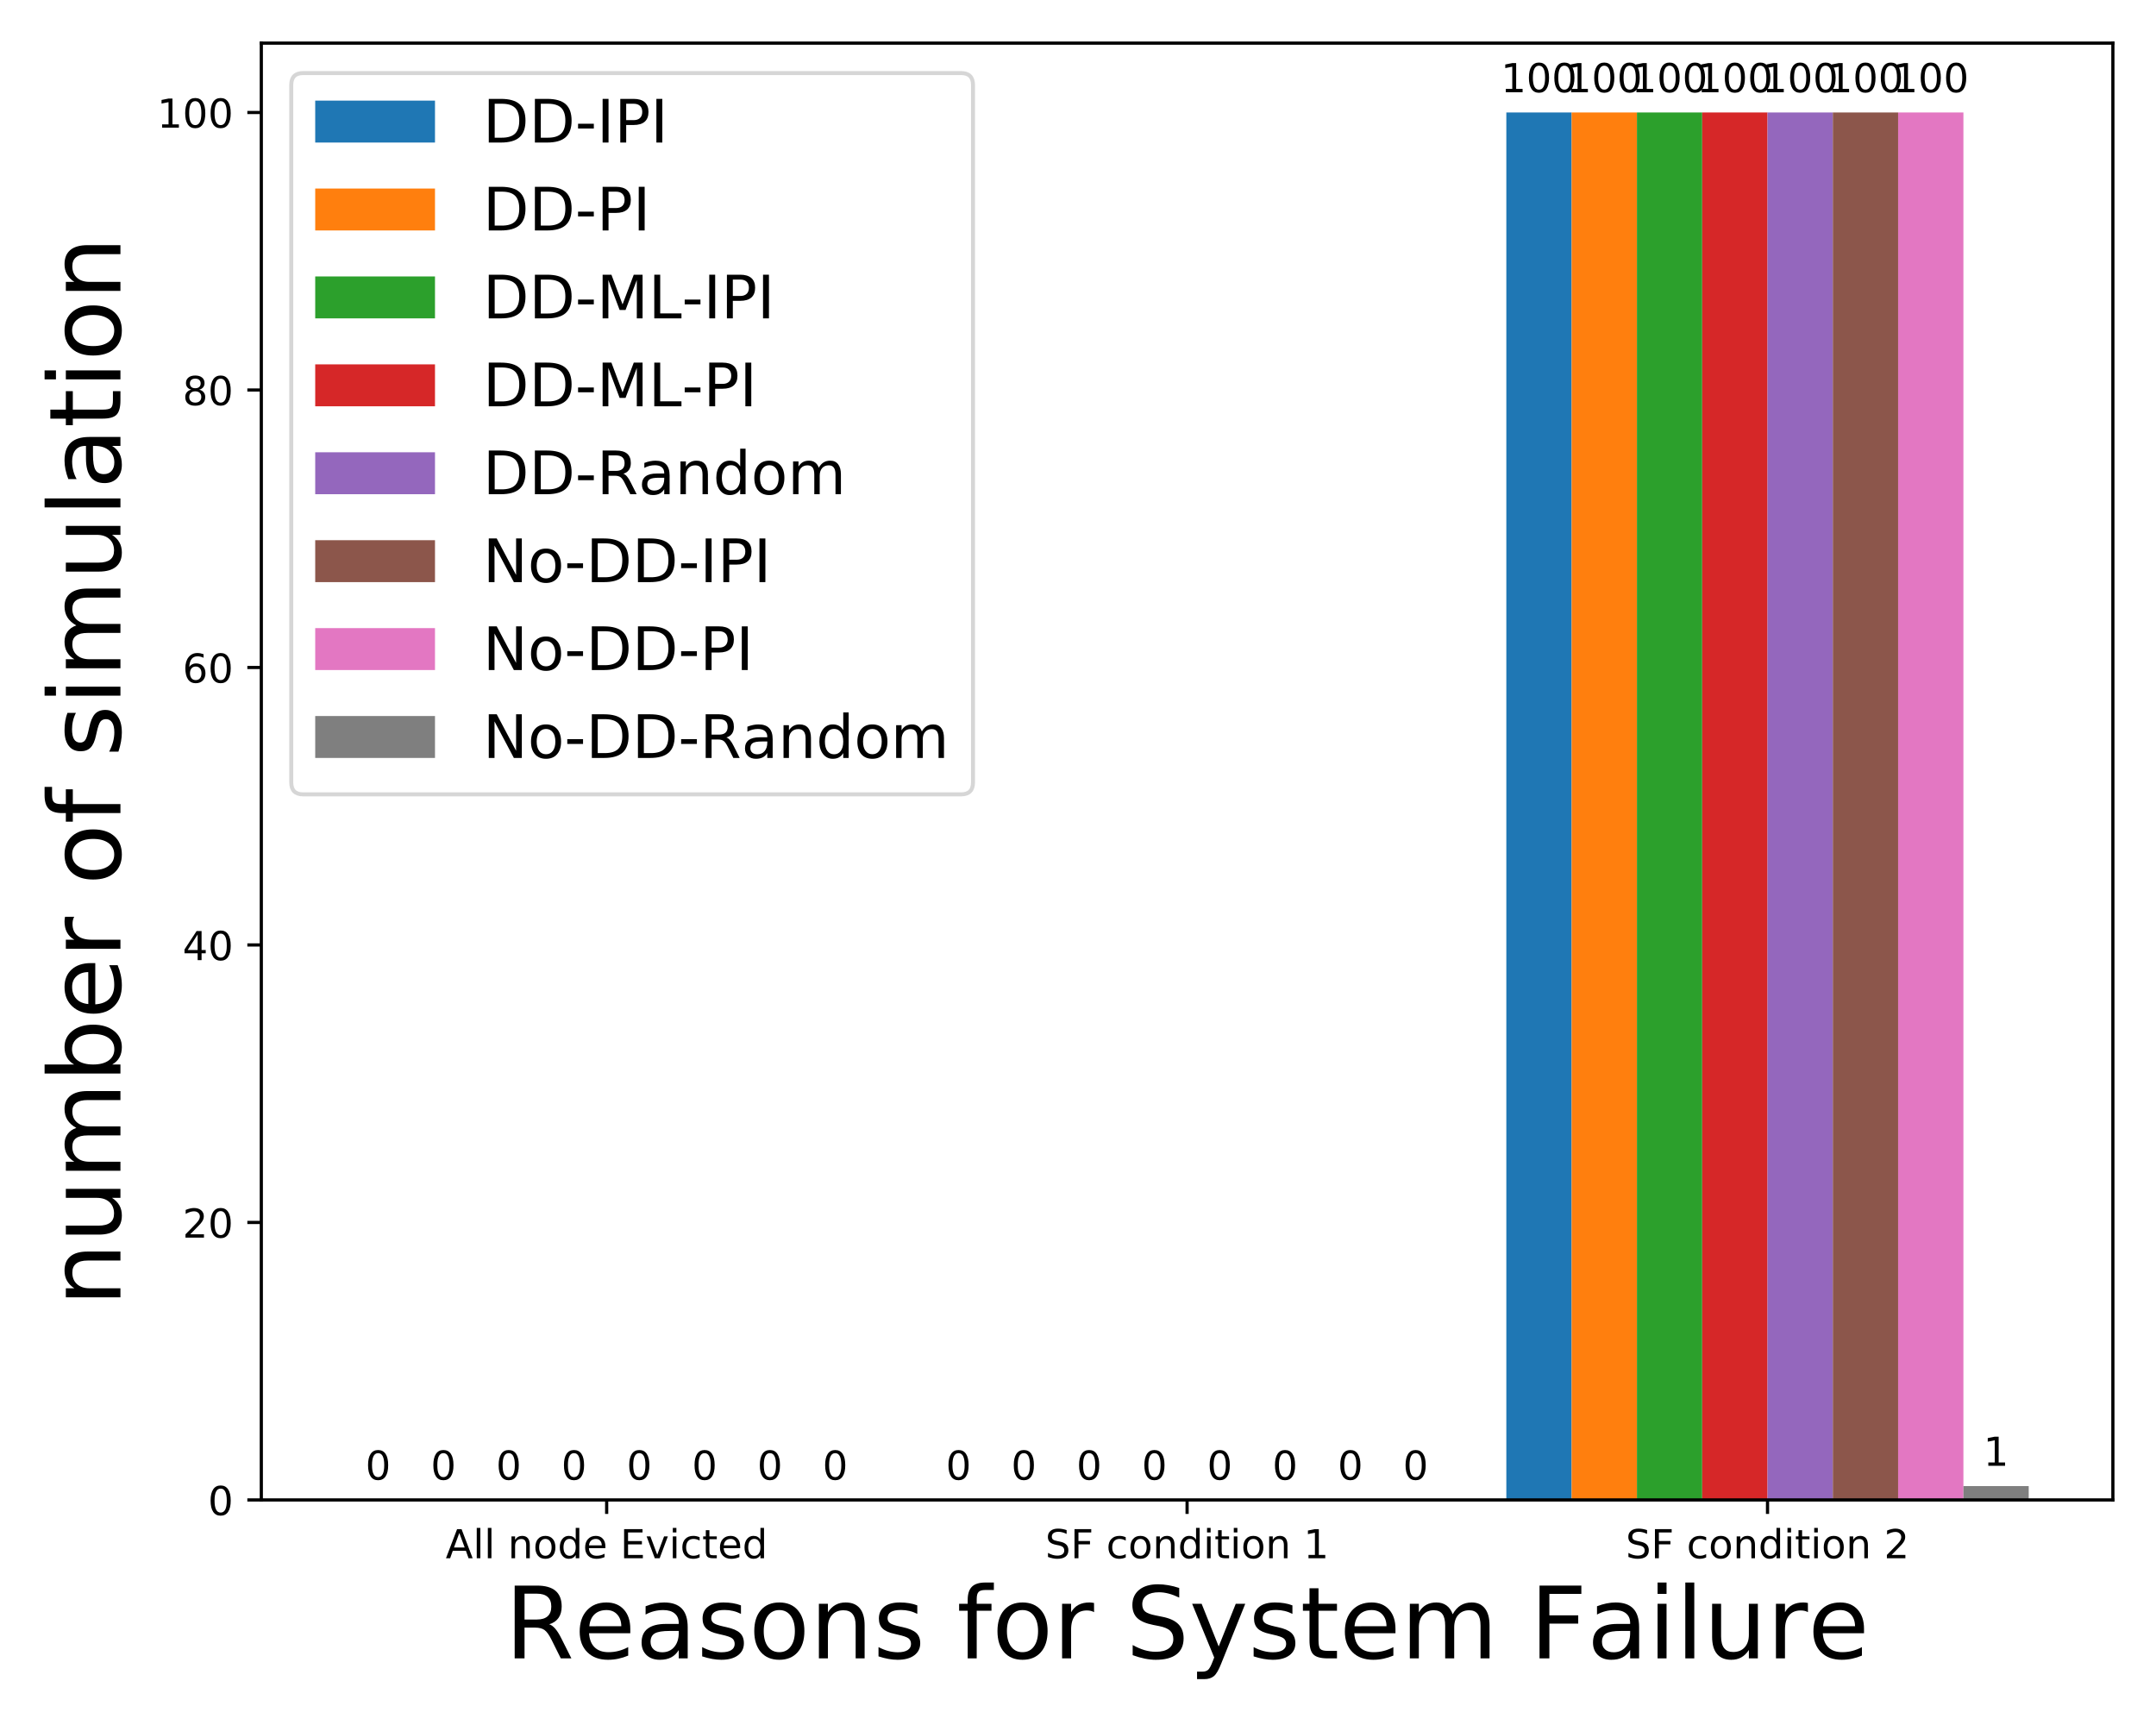 <?xml version="1.0" encoding="utf-8" standalone="no"?>
<!DOCTYPE svg PUBLIC "-//W3C//DTD SVG 1.1//EN"
  "http://www.w3.org/Graphics/SVG/1.1/DTD/svg11.dtd">
<!-- Created with matplotlib (https://matplotlib.org/) -->
<svg height="432pt" version="1.1" viewBox="0 0 540 432" width="540pt" xmlns="http://www.w3.org/2000/svg" xmlns:xlink="http://www.w3.org/1999/xlink">
 <defs>
  <style type="text/css">
*{stroke-linecap:butt;stroke-linejoin:round;}
  </style>
 </defs>
 <g id="figure_1">
  <g id="patch_1">
   <path d="M 0 432 
L 540 432 
L 540 0 
L 0 0 
z
" style="fill:#ffffff;"/>
  </g>
  <g id="axes_1">
   <g id="patch_2">
    <path d="M 65.45 375.64 
L 529.2 375.64 
L 529.2 10.8 
L 65.45 10.8 
z
" style="fill:#ffffff;"/>
   </g>
   <g id="patch_3">
    <path clip-path="url(#p8f587d2100)" d="M 86.53 375.64 
L 102.884 375.64 
L 102.884 375.64 
L 86.53 375.64 
z
" style="fill:#1f77b4;"/>
   </g>
   <g id="patch_4">
    <path clip-path="url(#p8f587d2100)" d="M 231.906 375.64 
L 248.261 375.64 
L 248.261 375.64 
L 231.906 375.64 
z
" style="fill:#1f77b4;"/>
   </g>
   <g id="patch_5">
    <path clip-path="url(#p8f587d2100)" d="M 377.282 375.64 
L 393.637 375.64 
L 393.637 28.173 
L 377.282 28.173 
z
" style="fill:#1f77b4;"/>
   </g>
   <g id="patch_6">
    <path clip-path="url(#p8f587d2100)" d="M 102.884 375.64 
L 119.239 375.64 
L 119.239 375.64 
L 102.884 375.64 
z
" style="fill:#ff7f0e;"/>
   </g>
   <g id="patch_7">
    <path clip-path="url(#p8f587d2100)" d="M 248.261 375.64 
L 264.615 375.64 
L 264.615 375.64 
L 248.261 375.64 
z
" style="fill:#ff7f0e;"/>
   </g>
   <g id="patch_8">
    <path clip-path="url(#p8f587d2100)" d="M 393.637 375.64 
L 409.992 375.64 
L 409.992 28.173 
L 393.637 28.173 
z
" style="fill:#ff7f0e;"/>
   </g>
   <g id="patch_9">
    <path clip-path="url(#p8f587d2100)" d="M 119.239 375.64 
L 135.594 375.64 
L 135.594 375.64 
L 119.239 375.64 
z
" style="fill:#2ca02c;"/>
   </g>
   <g id="patch_10">
    <path clip-path="url(#p8f587d2100)" d="M 264.615 375.64 
L 280.97 375.64 
L 280.97 375.64 
L 264.615 375.64 
z
" style="fill:#2ca02c;"/>
   </g>
   <g id="patch_11">
    <path clip-path="url(#p8f587d2100)" d="M 409.992 375.64 
L 426.346 375.64 
L 426.346 28.173 
L 409.992 28.173 
z
" style="fill:#2ca02c;"/>
   </g>
   <g id="patch_12">
    <path clip-path="url(#p8f587d2100)" d="M 135.594 375.64 
L 151.949 375.64 
L 151.949 375.64 
L 135.594 375.64 
z
" style="fill:#d62728;"/>
   </g>
   <g id="patch_13">
    <path clip-path="url(#p8f587d2100)" d="M 280.97 375.64 
L 297.325 375.64 
L 297.325 375.64 
L 280.97 375.64 
z
" style="fill:#d62728;"/>
   </g>
   <g id="patch_14">
    <path clip-path="url(#p8f587d2100)" d="M 426.346 375.64 
L 442.701 375.64 
L 442.701 28.173 
L 426.346 28.173 
z
" style="fill:#d62728;"/>
   </g>
   <g id="patch_15">
    <path clip-path="url(#p8f587d2100)" d="M 151.949 375.64 
L 168.304 375.64 
L 168.304 375.64 
L 151.949 375.64 
z
" style="fill:#9467bd;"/>
   </g>
   <g id="patch_16">
    <path clip-path="url(#p8f587d2100)" d="M 297.325 375.64 
L 313.68 375.64 
L 313.68 375.64 
L 297.325 375.64 
z
" style="fill:#9467bd;"/>
   </g>
   <g id="patch_17">
    <path clip-path="url(#p8f587d2100)" d="M 442.701 375.64 
L 459.056 375.64 
L 459.056 28.173 
L 442.701 28.173 
z
" style="fill:#9467bd;"/>
   </g>
   <g id="patch_18">
    <path clip-path="url(#p8f587d2100)" d="M 168.304 375.64 
L 184.658 375.64 
L 184.658 375.64 
L 168.304 375.64 
z
" style="fill:#8c564b;"/>
   </g>
   <g id="patch_19">
    <path clip-path="url(#p8f587d2100)" d="M 313.68 375.64 
L 330.035 375.64 
L 330.035 375.64 
L 313.68 375.64 
z
" style="fill:#8c564b;"/>
   </g>
   <g id="patch_20">
    <path clip-path="url(#p8f587d2100)" d="M 459.056 375.64 
L 475.411 375.64 
L 475.411 28.173 
L 459.056 28.173 
z
" style="fill:#8c564b;"/>
   </g>
   <g id="patch_21">
    <path clip-path="url(#p8f587d2100)" d="M 184.658 375.64 
L 201.013 375.64 
L 201.013 375.64 
L 184.658 375.64 
z
" style="fill:#e377c2;"/>
   </g>
   <g id="patch_22">
    <path clip-path="url(#p8f587d2100)" d="M 330.035 375.64 
L 346.389 375.64 
L 346.389 375.64 
L 330.035 375.64 
z
" style="fill:#e377c2;"/>
   </g>
   <g id="patch_23">
    <path clip-path="url(#p8f587d2100)" d="M 475.411 375.64 
L 491.766 375.64 
L 491.766 28.173 
L 475.411 28.173 
z
" style="fill:#e377c2;"/>
   </g>
   <g id="patch_24">
    <path clip-path="url(#p8f587d2100)" d="M 201.013 375.64 
L 217.368 375.64 
L 217.368 375.64 
L 201.013 375.64 
z
" style="fill:#7f7f7f;"/>
   </g>
   <g id="patch_25">
    <path clip-path="url(#p8f587d2100)" d="M 346.389 375.64 
L 362.744 375.64 
L 362.744 375.64 
L 346.389 375.64 
z
" style="fill:#7f7f7f;"/>
   </g>
   <g id="patch_26">
    <path clip-path="url(#p8f587d2100)" d="M 491.766 375.64 
L 508.12 375.64 
L 508.12 372.165 
L 491.766 372.165 
z
" style="fill:#7f7f7f;"/>
   </g>
   <g id="matplotlib.axis_1">
    <g id="xtick_1">
     <g id="line2d_1">
      <defs>
       <path d="M 0 0 
L 0 3.5 
" id="mf90e6d989e" style="stroke:#000000;stroke-width:0.8;"/>
      </defs>
      <g>
       <use style="stroke:#000000;stroke-width:0.8;" x="151.949" xlink:href="#mf90e6d989e" y="375.64"/>
      </g>
     </g>
     <g id="text_1">
      <!-- All node Evicted -->
      <defs>
       <path d="M 34.188 63.188 
L 20.797 26.906 
L 47.609 26.906 
z
M 28.609 72.906 
L 39.797 72.906 
L 67.578 0 
L 57.328 0 
L 50.688 18.703 
L 17.828 18.703 
L 11.188 0 
L 0.781 0 
z
" id="DejaVuSans-65"/>
       <path d="M 9.422 75.984 
L 18.406 75.984 
L 18.406 0 
L 9.422 0 
z
" id="DejaVuSans-108"/>
       <path id="DejaVuSans-32"/>
       <path d="M 54.891 33.016 
L 54.891 0 
L 45.906 0 
L 45.906 32.719 
Q 45.906 40.484 42.875 44.328 
Q 39.844 48.188 33.797 48.188 
Q 26.516 48.188 22.312 43.547 
Q 18.109 38.922 18.109 30.906 
L 18.109 0 
L 9.078 0 
L 9.078 54.688 
L 18.109 54.688 
L 18.109 46.188 
Q 21.344 51.125 25.703 53.562 
Q 30.078 56 35.797 56 
Q 45.219 56 50.047 50.172 
Q 54.891 44.344 54.891 33.016 
z
" id="DejaVuSans-110"/>
       <path d="M 30.609 48.391 
Q 23.391 48.391 19.188 42.75 
Q 14.984 37.109 14.984 27.297 
Q 14.984 17.484 19.156 11.844 
Q 23.344 6.203 30.609 6.203 
Q 37.797 6.203 41.984 11.859 
Q 46.188 17.531 46.188 27.297 
Q 46.188 37.016 41.984 42.703 
Q 37.797 48.391 30.609 48.391 
z
M 30.609 56 
Q 42.328 56 49.016 48.375 
Q 55.719 40.766 55.719 27.297 
Q 55.719 13.875 49.016 6.219 
Q 42.328 -1.422 30.609 -1.422 
Q 18.844 -1.422 12.172 6.219 
Q 5.516 13.875 5.516 27.297 
Q 5.516 40.766 12.172 48.375 
Q 18.844 56 30.609 56 
z
" id="DejaVuSans-111"/>
       <path d="M 45.406 46.391 
L 45.406 75.984 
L 54.391 75.984 
L 54.391 0 
L 45.406 0 
L 45.406 8.203 
Q 42.578 3.328 38.25 0.953 
Q 33.938 -1.422 27.875 -1.422 
Q 17.969 -1.422 11.734 6.484 
Q 5.516 14.406 5.516 27.297 
Q 5.516 40.188 11.734 48.094 
Q 17.969 56 27.875 56 
Q 33.938 56 38.25 53.625 
Q 42.578 51.266 45.406 46.391 
z
M 14.797 27.297 
Q 14.797 17.391 18.875 11.75 
Q 22.953 6.109 30.078 6.109 
Q 37.203 6.109 41.297 11.75 
Q 45.406 17.391 45.406 27.297 
Q 45.406 37.203 41.297 42.844 
Q 37.203 48.484 30.078 48.484 
Q 22.953 48.484 18.875 42.844 
Q 14.797 37.203 14.797 27.297 
z
" id="DejaVuSans-100"/>
       <path d="M 56.203 29.594 
L 56.203 25.203 
L 14.891 25.203 
Q 15.484 15.922 20.484 11.062 
Q 25.484 6.203 34.422 6.203 
Q 39.594 6.203 44.453 7.469 
Q 49.312 8.734 54.109 11.281 
L 54.109 2.781 
Q 49.266 0.734 44.188 -0.344 
Q 39.109 -1.422 33.891 -1.422 
Q 20.797 -1.422 13.156 6.188 
Q 5.516 13.812 5.516 26.812 
Q 5.516 40.234 12.766 48.109 
Q 20.016 56 32.328 56 
Q 43.359 56 49.781 48.891 
Q 56.203 41.797 56.203 29.594 
z
M 47.219 32.234 
Q 47.125 39.594 43.094 43.984 
Q 39.062 48.391 32.422 48.391 
Q 24.906 48.391 20.391 44.141 
Q 15.875 39.891 15.188 32.172 
z
" id="DejaVuSans-101"/>
       <path d="M 9.812 72.906 
L 55.906 72.906 
L 55.906 64.594 
L 19.672 64.594 
L 19.672 43.016 
L 54.391 43.016 
L 54.391 34.719 
L 19.672 34.719 
L 19.672 8.297 
L 56.781 8.297 
L 56.781 0 
L 9.812 0 
z
" id="DejaVuSans-69"/>
       <path d="M 2.984 54.688 
L 12.5 54.688 
L 29.594 8.797 
L 46.688 54.688 
L 56.203 54.688 
L 35.688 0 
L 23.484 0 
z
" id="DejaVuSans-118"/>
       <path d="M 9.422 54.688 
L 18.406 54.688 
L 18.406 0 
L 9.422 0 
z
M 9.422 75.984 
L 18.406 75.984 
L 18.406 64.594 
L 9.422 64.594 
z
" id="DejaVuSans-105"/>
       <path d="M 48.781 52.594 
L 48.781 44.188 
Q 44.969 46.297 41.141 47.344 
Q 37.312 48.391 33.406 48.391 
Q 24.656 48.391 19.812 42.844 
Q 14.984 37.312 14.984 27.297 
Q 14.984 17.281 19.812 11.734 
Q 24.656 6.203 33.406 6.203 
Q 37.312 6.203 41.141 7.25 
Q 44.969 8.297 48.781 10.406 
L 48.781 2.094 
Q 45.016 0.344 40.984 -0.531 
Q 36.969 -1.422 32.422 -1.422 
Q 20.062 -1.422 12.781 6.344 
Q 5.516 14.109 5.516 27.297 
Q 5.516 40.672 12.859 48.328 
Q 20.219 56 33.016 56 
Q 37.156 56 41.109 55.141 
Q 45.062 54.297 48.781 52.594 
z
" id="DejaVuSans-99"/>
       <path d="M 18.312 70.219 
L 18.312 54.688 
L 36.812 54.688 
L 36.812 47.703 
L 18.312 47.703 
L 18.312 18.016 
Q 18.312 11.328 20.141 9.422 
Q 21.969 7.516 27.594 7.516 
L 36.812 7.516 
L 36.812 0 
L 27.594 0 
Q 17.188 0 13.234 3.875 
Q 9.281 7.766 9.281 18.016 
L 9.281 47.703 
L 2.688 47.703 
L 2.688 54.688 
L 9.281 54.688 
L 9.281 70.219 
z
" id="DejaVuSans-116"/>
      </defs>
      <g transform="translate(111.625 390.238)scale(0.1 -0.1)">
       <use xlink:href="#DejaVuSans-65"/>
       <use x="68.408" xlink:href="#DejaVuSans-108"/>
       <use x="96.191" xlink:href="#DejaVuSans-108"/>
       <use x="123.975" xlink:href="#DejaVuSans-32"/>
       <use x="155.762" xlink:href="#DejaVuSans-110"/>
       <use x="219.141" xlink:href="#DejaVuSans-111"/>
       <use x="280.322" xlink:href="#DejaVuSans-100"/>
       <use x="343.799" xlink:href="#DejaVuSans-101"/>
       <use x="405.322" xlink:href="#DejaVuSans-32"/>
       <use x="437.109" xlink:href="#DejaVuSans-69"/>
       <use x="500.293" xlink:href="#DejaVuSans-118"/>
       <use x="559.473" xlink:href="#DejaVuSans-105"/>
       <use x="587.256" xlink:href="#DejaVuSans-99"/>
       <use x="642.236" xlink:href="#DejaVuSans-116"/>
       <use x="681.445" xlink:href="#DejaVuSans-101"/>
       <use x="742.969" xlink:href="#DejaVuSans-100"/>
      </g>
     </g>
    </g>
    <g id="xtick_2">
     <g id="line2d_2">
      <g>
       <use style="stroke:#000000;stroke-width:0.8;" x="297.325" xlink:href="#mf90e6d989e" y="375.64"/>
      </g>
     </g>
     <g id="text_2">
      <!-- SF condition 1 -->
      <defs>
       <path d="M 53.516 70.516 
L 53.516 60.891 
Q 47.906 63.578 42.922 64.891 
Q 37.938 66.219 33.297 66.219 
Q 25.25 66.219 20.875 63.094 
Q 16.5 59.969 16.5 54.203 
Q 16.5 49.359 19.406 46.891 
Q 22.312 44.438 30.422 42.922 
L 36.375 41.703 
Q 47.406 39.594 52.656 34.297 
Q 57.906 29 57.906 20.125 
Q 57.906 9.516 50.797 4.047 
Q 43.703 -1.422 29.984 -1.422 
Q 24.812 -1.422 18.969 -0.25 
Q 13.141 0.922 6.891 3.219 
L 6.891 13.375 
Q 12.891 10.016 18.656 8.297 
Q 24.422 6.594 29.984 6.594 
Q 38.422 6.594 43.016 9.906 
Q 47.609 13.234 47.609 19.391 
Q 47.609 24.75 44.312 27.781 
Q 41.016 30.812 33.5 32.328 
L 27.484 33.5 
Q 16.453 35.688 11.516 40.375 
Q 6.594 45.062 6.594 53.422 
Q 6.594 63.094 13.406 68.656 
Q 20.219 74.219 32.172 74.219 
Q 37.312 74.219 42.625 73.281 
Q 47.953 72.359 53.516 70.516 
z
" id="DejaVuSans-83"/>
       <path d="M 9.812 72.906 
L 51.703 72.906 
L 51.703 64.594 
L 19.672 64.594 
L 19.672 43.109 
L 48.578 43.109 
L 48.578 34.812 
L 19.672 34.812 
L 19.672 0 
L 9.812 0 
z
" id="DejaVuSans-70"/>
       <path d="M 12.406 8.297 
L 28.516 8.297 
L 28.516 63.922 
L 10.984 60.406 
L 10.984 69.391 
L 28.422 72.906 
L 38.281 72.906 
L 38.281 8.297 
L 54.391 8.297 
L 54.391 0 
L 12.406 0 
z
" id="DejaVuSans-49"/>
      </defs>
      <g transform="translate(261.798 390.238)scale(0.1 -0.1)">
       <use xlink:href="#DejaVuSans-83"/>
       <use x="63.477" xlink:href="#DejaVuSans-70"/>
       <use x="120.996" xlink:href="#DejaVuSans-32"/>
       <use x="152.783" xlink:href="#DejaVuSans-99"/>
       <use x="207.764" xlink:href="#DejaVuSans-111"/>
       <use x="268.945" xlink:href="#DejaVuSans-110"/>
       <use x="332.324" xlink:href="#DejaVuSans-100"/>
       <use x="395.801" xlink:href="#DejaVuSans-105"/>
       <use x="423.584" xlink:href="#DejaVuSans-116"/>
       <use x="462.793" xlink:href="#DejaVuSans-105"/>
       <use x="490.576" xlink:href="#DejaVuSans-111"/>
       <use x="551.758" xlink:href="#DejaVuSans-110"/>
       <use x="615.137" xlink:href="#DejaVuSans-32"/>
       <use x="646.924" xlink:href="#DejaVuSans-49"/>
      </g>
     </g>
    </g>
    <g id="xtick_3">
     <g id="line2d_3">
      <g>
       <use style="stroke:#000000;stroke-width:0.8;" x="442.701" xlink:href="#mf90e6d989e" y="375.64"/>
      </g>
     </g>
     <g id="text_3">
      <!-- SF condition 2 -->
      <defs>
       <path d="M 19.188 8.297 
L 53.609 8.297 
L 53.609 0 
L 7.328 0 
L 7.328 8.297 
Q 12.938 14.109 22.625 23.891 
Q 32.328 33.688 34.812 36.531 
Q 39.547 41.844 41.422 45.531 
Q 43.312 49.219 43.312 52.781 
Q 43.312 58.594 39.234 62.25 
Q 35.156 65.922 28.609 65.922 
Q 23.969 65.922 18.812 64.312 
Q 13.672 62.703 7.812 59.422 
L 7.812 69.391 
Q 13.766 71.781 18.938 73 
Q 24.125 74.219 28.422 74.219 
Q 39.75 74.219 46.484 68.547 
Q 53.219 62.891 53.219 53.422 
Q 53.219 48.922 51.531 44.891 
Q 49.859 40.875 45.406 35.406 
Q 44.188 33.984 37.641 27.219 
Q 31.109 20.453 19.188 8.297 
z
" id="DejaVuSans-50"/>
      </defs>
      <g transform="translate(407.174 390.238)scale(0.1 -0.1)">
       <use xlink:href="#DejaVuSans-83"/>
       <use x="63.477" xlink:href="#DejaVuSans-70"/>
       <use x="120.996" xlink:href="#DejaVuSans-32"/>
       <use x="152.783" xlink:href="#DejaVuSans-99"/>
       <use x="207.764" xlink:href="#DejaVuSans-111"/>
       <use x="268.945" xlink:href="#DejaVuSans-110"/>
       <use x="332.324" xlink:href="#DejaVuSans-100"/>
       <use x="395.801" xlink:href="#DejaVuSans-105"/>
       <use x="423.584" xlink:href="#DejaVuSans-116"/>
       <use x="462.793" xlink:href="#DejaVuSans-105"/>
       <use x="490.576" xlink:href="#DejaVuSans-111"/>
       <use x="551.758" xlink:href="#DejaVuSans-110"/>
       <use x="615.137" xlink:href="#DejaVuSans-32"/>
       <use x="646.924" xlink:href="#DejaVuSans-50"/>
      </g>
     </g>
    </g>
    <g id="text_4">
     <!-- Reasons for System Failure -->
     <defs>
      <path d="M 44.391 34.188 
Q 47.562 33.109 50.562 29.594 
Q 53.562 26.078 56.594 19.922 
L 66.609 0 
L 56 0 
L 46.688 18.703 
Q 43.062 26.031 39.672 28.422 
Q 36.281 30.812 30.422 30.812 
L 19.672 30.812 
L 19.672 0 
L 9.812 0 
L 9.812 72.906 
L 32.078 72.906 
Q 44.578 72.906 50.734 67.672 
Q 56.891 62.453 56.891 51.906 
Q 56.891 45.016 53.688 40.469 
Q 50.484 35.938 44.391 34.188 
z
M 19.672 64.797 
L 19.672 38.922 
L 32.078 38.922 
Q 39.203 38.922 42.844 42.219 
Q 46.484 45.516 46.484 51.906 
Q 46.484 58.297 42.844 61.547 
Q 39.203 64.797 32.078 64.797 
z
" id="DejaVuSans-82"/>
      <path d="M 34.281 27.484 
Q 23.391 27.484 19.188 25 
Q 14.984 22.516 14.984 16.5 
Q 14.984 11.719 18.141 8.906 
Q 21.297 6.109 26.703 6.109 
Q 34.188 6.109 38.703 11.406 
Q 43.219 16.703 43.219 25.484 
L 43.219 27.484 
z
M 52.203 31.203 
L 52.203 0 
L 43.219 0 
L 43.219 8.297 
Q 40.141 3.328 35.547 0.953 
Q 30.953 -1.422 24.312 -1.422 
Q 15.922 -1.422 10.953 3.297 
Q 6 8.016 6 15.922 
Q 6 25.141 12.172 29.828 
Q 18.359 34.516 30.609 34.516 
L 43.219 34.516 
L 43.219 35.406 
Q 43.219 41.609 39.141 45 
Q 35.062 48.391 27.688 48.391 
Q 23 48.391 18.547 47.266 
Q 14.109 46.141 10.016 43.891 
L 10.016 52.203 
Q 14.938 54.109 19.578 55.047 
Q 24.219 56 28.609 56 
Q 40.484 56 46.344 49.844 
Q 52.203 43.703 52.203 31.203 
z
" id="DejaVuSans-97"/>
      <path d="M 44.281 53.078 
L 44.281 44.578 
Q 40.484 46.531 36.375 47.5 
Q 32.281 48.484 27.875 48.484 
Q 21.188 48.484 17.844 46.438 
Q 14.5 44.391 14.5 40.281 
Q 14.5 37.156 16.891 35.375 
Q 19.281 33.594 26.516 31.984 
L 29.594 31.297 
Q 39.156 29.25 43.188 25.516 
Q 47.219 21.781 47.219 15.094 
Q 47.219 7.469 41.188 3.016 
Q 35.156 -1.422 24.609 -1.422 
Q 20.219 -1.422 15.453 -0.562 
Q 10.688 0.297 5.422 2 
L 5.422 11.281 
Q 10.406 8.688 15.234 7.391 
Q 20.062 6.109 24.812 6.109 
Q 31.156 6.109 34.562 8.281 
Q 37.984 10.453 37.984 14.406 
Q 37.984 18.062 35.516 20.016 
Q 33.062 21.969 24.703 23.781 
L 21.578 24.516 
Q 13.234 26.266 9.516 29.906 
Q 5.812 33.547 5.812 39.891 
Q 5.812 47.609 11.281 51.797 
Q 16.75 56 26.812 56 
Q 31.781 56 36.172 55.266 
Q 40.578 54.547 44.281 53.078 
z
" id="DejaVuSans-115"/>
      <path d="M 37.109 75.984 
L 37.109 68.5 
L 28.516 68.5 
Q 23.688 68.5 21.797 66.547 
Q 19.922 64.594 19.922 59.516 
L 19.922 54.688 
L 34.719 54.688 
L 34.719 47.703 
L 19.922 47.703 
L 19.922 0 
L 10.891 0 
L 10.891 47.703 
L 2.297 47.703 
L 2.297 54.688 
L 10.891 54.688 
L 10.891 58.5 
Q 10.891 67.625 15.141 71.797 
Q 19.391 75.984 28.609 75.984 
z
" id="DejaVuSans-102"/>
      <path d="M 41.109 46.297 
Q 39.594 47.172 37.812 47.578 
Q 36.031 48 33.891 48 
Q 26.266 48 22.188 43.047 
Q 18.109 38.094 18.109 28.812 
L 18.109 0 
L 9.078 0 
L 9.078 54.688 
L 18.109 54.688 
L 18.109 46.188 
Q 20.953 51.172 25.484 53.578 
Q 30.031 56 36.531 56 
Q 37.453 56 38.578 55.875 
Q 39.703 55.766 41.062 55.516 
z
" id="DejaVuSans-114"/>
      <path d="M 32.172 -5.078 
Q 28.375 -14.844 24.75 -17.812 
Q 21.141 -20.797 15.094 -20.797 
L 7.906 -20.797 
L 7.906 -13.281 
L 13.188 -13.281 
Q 16.891 -13.281 18.938 -11.516 
Q 21 -9.766 23.484 -3.219 
L 25.094 0.875 
L 2.984 54.688 
L 12.5 54.688 
L 29.594 11.922 
L 46.688 54.688 
L 56.203 54.688 
z
" id="DejaVuSans-121"/>
      <path d="M 52 44.188 
Q 55.375 50.25 60.062 53.125 
Q 64.75 56 71.094 56 
Q 79.641 56 84.281 50.016 
Q 88.922 44.047 88.922 33.016 
L 88.922 0 
L 79.891 0 
L 79.891 32.719 
Q 79.891 40.578 77.094 44.375 
Q 74.312 48.188 68.609 48.188 
Q 61.625 48.188 57.562 43.547 
Q 53.516 38.922 53.516 30.906 
L 53.516 0 
L 44.484 0 
L 44.484 32.719 
Q 44.484 40.625 41.703 44.406 
Q 38.922 48.188 33.109 48.188 
Q 26.219 48.188 22.156 43.531 
Q 18.109 38.875 18.109 30.906 
L 18.109 0 
L 9.078 0 
L 9.078 54.688 
L 18.109 54.688 
L 18.109 46.188 
Q 21.188 51.219 25.484 53.609 
Q 29.781 56 35.688 56 
Q 41.656 56 45.828 52.969 
Q 50 49.953 52 44.188 
z
" id="DejaVuSans-109"/>
      <path d="M 8.5 21.578 
L 8.5 54.688 
L 17.484 54.688 
L 17.484 21.922 
Q 17.484 14.156 20.5 10.266 
Q 23.531 6.391 29.594 6.391 
Q 36.859 6.391 41.078 11.031 
Q 45.312 15.672 45.312 23.688 
L 45.312 54.688 
L 54.297 54.688 
L 54.297 0 
L 45.312 0 
L 45.312 8.406 
Q 42.047 3.422 37.719 1 
Q 33.406 -1.422 27.688 -1.422 
Q 18.266 -1.422 13.375 4.438 
Q 8.5 10.297 8.5 21.578 
z
M 31.109 56 
z
" id="DejaVuSans-117"/>
     </defs>
     <g transform="translate(126.458 415.314)scale(0.25 -0.25)">
      <use xlink:href="#DejaVuSans-82"/>
      <use x="69.42" xlink:href="#DejaVuSans-101"/>
      <use x="130.943" xlink:href="#DejaVuSans-97"/>
      <use x="192.223" xlink:href="#DejaVuSans-115"/>
      <use x="244.322" xlink:href="#DejaVuSans-111"/>
      <use x="305.504" xlink:href="#DejaVuSans-110"/>
      <use x="368.883" xlink:href="#DejaVuSans-115"/>
      <use x="420.982" xlink:href="#DejaVuSans-32"/>
      <use x="452.77" xlink:href="#DejaVuSans-102"/>
      <use x="487.975" xlink:href="#DejaVuSans-111"/>
      <use x="549.156" xlink:href="#DejaVuSans-114"/>
      <use x="590.27" xlink:href="#DejaVuSans-32"/>
      <use x="622.057" xlink:href="#DejaVuSans-83"/>
      <use x="685.533" xlink:href="#DejaVuSans-121"/>
      <use x="744.713" xlink:href="#DejaVuSans-115"/>
      <use x="796.812" xlink:href="#DejaVuSans-116"/>
      <use x="836.021" xlink:href="#DejaVuSans-101"/>
      <use x="897.545" xlink:href="#DejaVuSans-109"/>
      <use x="994.957" xlink:href="#DejaVuSans-32"/>
      <use x="1026.744" xlink:href="#DejaVuSans-70"/>
      <use x="1084.123" xlink:href="#DejaVuSans-97"/>
      <use x="1145.402" xlink:href="#DejaVuSans-105"/>
      <use x="1173.186" xlink:href="#DejaVuSans-108"/>
      <use x="1200.969" xlink:href="#DejaVuSans-117"/>
      <use x="1264.348" xlink:href="#DejaVuSans-114"/>
      <use x="1305.43" xlink:href="#DejaVuSans-101"/>
     </g>
    </g>
   </g>
   <g id="matplotlib.axis_2">
    <g id="ytick_1">
     <g id="line2d_4">
      <defs>
       <path d="M 0 0 
L -3.5 0 
" id="mb23719ad14" style="stroke:#000000;stroke-width:0.8;"/>
      </defs>
      <g>
       <use style="stroke:#000000;stroke-width:0.8;" x="65.45" xlink:href="#mb23719ad14" y="375.64"/>
      </g>
     </g>
     <g id="text_5">
      <!-- 0 -->
      <defs>
       <path d="M 31.781 66.406 
Q 24.172 66.406 20.328 58.906 
Q 16.5 51.422 16.5 36.375 
Q 16.5 21.391 20.328 13.891 
Q 24.172 6.391 31.781 6.391 
Q 39.453 6.391 43.281 13.891 
Q 47.125 21.391 47.125 36.375 
Q 47.125 51.422 43.281 58.906 
Q 39.453 66.406 31.781 66.406 
z
M 31.781 74.219 
Q 44.047 74.219 50.516 64.516 
Q 56.984 54.828 56.984 36.375 
Q 56.984 17.969 50.516 8.266 
Q 44.047 -1.422 31.781 -1.422 
Q 19.531 -1.422 13.062 8.266 
Q 6.594 17.969 6.594 36.375 
Q 6.594 54.828 13.062 64.516 
Q 19.531 74.219 31.781 74.219 
z
" id="DejaVuSans-48"/>
      </defs>
      <g transform="translate(52.087 379.439)scale(0.1 -0.1)">
       <use xlink:href="#DejaVuSans-48"/>
      </g>
     </g>
    </g>
    <g id="ytick_2">
     <g id="line2d_5">
      <g>
       <use style="stroke:#000000;stroke-width:0.8;" x="65.45" xlink:href="#mb23719ad14" y="306.147"/>
      </g>
     </g>
     <g id="text_6">
      <!-- 20 -->
      <g transform="translate(45.725 309.946)scale(0.1 -0.1)">
       <use xlink:href="#DejaVuSans-50"/>
       <use x="63.623" xlink:href="#DejaVuSans-48"/>
      </g>
     </g>
    </g>
    <g id="ytick_3">
     <g id="line2d_6">
      <g>
       <use style="stroke:#000000;stroke-width:0.8;" x="65.45" xlink:href="#mb23719ad14" y="236.653"/>
      </g>
     </g>
     <g id="text_7">
      <!-- 40 -->
      <defs>
       <path d="M 37.797 64.312 
L 12.891 25.391 
L 37.797 25.391 
z
M 35.203 72.906 
L 47.609 72.906 
L 47.609 25.391 
L 58.016 25.391 
L 58.016 17.188 
L 47.609 17.188 
L 47.609 0 
L 37.797 0 
L 37.797 17.188 
L 4.891 17.188 
L 4.891 26.703 
z
" id="DejaVuSans-52"/>
      </defs>
      <g transform="translate(45.725 240.453)scale(0.1 -0.1)">
       <use xlink:href="#DejaVuSans-52"/>
       <use x="63.623" xlink:href="#DejaVuSans-48"/>
      </g>
     </g>
    </g>
    <g id="ytick_4">
     <g id="line2d_7">
      <g>
       <use style="stroke:#000000;stroke-width:0.8;" x="65.45" xlink:href="#mb23719ad14" y="167.16"/>
      </g>
     </g>
     <g id="text_8">
      <!-- 60 -->
      <defs>
       <path d="M 33.016 40.375 
Q 26.375 40.375 22.484 35.828 
Q 18.609 31.297 18.609 23.391 
Q 18.609 15.531 22.484 10.953 
Q 26.375 6.391 33.016 6.391 
Q 39.656 6.391 43.531 10.953 
Q 47.406 15.531 47.406 23.391 
Q 47.406 31.297 43.531 35.828 
Q 39.656 40.375 33.016 40.375 
z
M 52.594 71.297 
L 52.594 62.312 
Q 48.875 64.062 45.094 64.984 
Q 41.312 65.922 37.594 65.922 
Q 27.828 65.922 22.672 59.328 
Q 17.531 52.734 16.797 39.406 
Q 19.672 43.656 24.016 45.922 
Q 28.375 48.188 33.594 48.188 
Q 44.578 48.188 50.953 41.516 
Q 57.328 34.859 57.328 23.391 
Q 57.328 12.156 50.688 5.359 
Q 44.047 -1.422 33.016 -1.422 
Q 20.359 -1.422 13.672 8.266 
Q 6.984 17.969 6.984 36.375 
Q 6.984 53.656 15.188 63.938 
Q 23.391 74.219 37.203 74.219 
Q 40.922 74.219 44.703 73.484 
Q 48.484 72.75 52.594 71.297 
z
" id="DejaVuSans-54"/>
      </defs>
      <g transform="translate(45.725 170.959)scale(0.1 -0.1)">
       <use xlink:href="#DejaVuSans-54"/>
       <use x="63.623" xlink:href="#DejaVuSans-48"/>
      </g>
     </g>
    </g>
    <g id="ytick_5">
     <g id="line2d_8">
      <g>
       <use style="stroke:#000000;stroke-width:0.8;" x="65.45" xlink:href="#mb23719ad14" y="97.667"/>
      </g>
     </g>
     <g id="text_9">
      <!-- 80 -->
      <defs>
       <path d="M 31.781 34.625 
Q 24.75 34.625 20.719 30.859 
Q 16.703 27.094 16.703 20.516 
Q 16.703 13.922 20.719 10.156 
Q 24.75 6.391 31.781 6.391 
Q 38.812 6.391 42.859 10.172 
Q 46.922 13.969 46.922 20.516 
Q 46.922 27.094 42.891 30.859 
Q 38.875 34.625 31.781 34.625 
z
M 21.922 38.812 
Q 15.578 40.375 12.031 44.719 
Q 8.5 49.078 8.5 55.328 
Q 8.5 64.062 14.719 69.141 
Q 20.953 74.219 31.781 74.219 
Q 42.672 74.219 48.875 69.141 
Q 55.078 64.062 55.078 55.328 
Q 55.078 49.078 51.531 44.719 
Q 48 40.375 41.703 38.812 
Q 48.828 37.156 52.797 32.312 
Q 56.781 27.484 56.781 20.516 
Q 56.781 9.906 50.312 4.234 
Q 43.844 -1.422 31.781 -1.422 
Q 19.734 -1.422 13.25 4.234 
Q 6.781 9.906 6.781 20.516 
Q 6.781 27.484 10.781 32.312 
Q 14.797 37.156 21.922 38.812 
z
M 18.312 54.391 
Q 18.312 48.734 21.844 45.562 
Q 25.391 42.391 31.781 42.391 
Q 38.141 42.391 41.719 45.562 
Q 45.312 48.734 45.312 54.391 
Q 45.312 60.062 41.719 63.234 
Q 38.141 66.406 31.781 66.406 
Q 25.391 66.406 21.844 63.234 
Q 18.312 60.062 18.312 54.391 
z
" id="DejaVuSans-56"/>
      </defs>
      <g transform="translate(45.725 101.466)scale(0.1 -0.1)">
       <use xlink:href="#DejaVuSans-56"/>
       <use x="63.623" xlink:href="#DejaVuSans-48"/>
      </g>
     </g>
    </g>
    <g id="ytick_6">
     <g id="line2d_9">
      <g>
       <use style="stroke:#000000;stroke-width:0.8;" x="65.45" xlink:href="#mb23719ad14" y="28.173"/>
      </g>
     </g>
     <g id="text_10">
      <!-- 100 -->
      <g transform="translate(39.362 31.973)scale(0.1 -0.1)">
       <use xlink:href="#DejaVuSans-49"/>
       <use x="63.623" xlink:href="#DejaVuSans-48"/>
       <use x="127.246" xlink:href="#DejaVuSans-48"/>
      </g>
     </g>
    </g>
    <g id="text_11">
     <!-- number of simulation -->
     <defs>
      <path d="M 48.688 27.297 
Q 48.688 37.203 44.609 42.844 
Q 40.531 48.484 33.406 48.484 
Q 26.266 48.484 22.188 42.844 
Q 18.109 37.203 18.109 27.297 
Q 18.109 17.391 22.188 11.75 
Q 26.266 6.109 33.406 6.109 
Q 40.531 6.109 44.609 11.75 
Q 48.688 17.391 48.688 27.297 
z
M 18.109 46.391 
Q 20.953 51.266 25.266 53.625 
Q 29.594 56 35.594 56 
Q 45.562 56 51.781 48.094 
Q 58.016 40.188 58.016 27.297 
Q 58.016 14.406 51.781 6.484 
Q 45.562 -1.422 35.594 -1.422 
Q 29.594 -1.422 25.266 0.953 
Q 20.953 3.328 18.109 8.203 
L 18.109 0 
L 9.078 0 
L 9.078 75.984 
L 18.109 75.984 
z
" id="DejaVuSans-98"/>
     </defs>
     <g transform="translate(30.163 327.158)rotate(-90)scale(0.25 -0.25)">
      <use xlink:href="#DejaVuSans-110"/>
      <use x="63.379" xlink:href="#DejaVuSans-117"/>
      <use x="126.758" xlink:href="#DejaVuSans-109"/>
      <use x="224.17" xlink:href="#DejaVuSans-98"/>
      <use x="287.646" xlink:href="#DejaVuSans-101"/>
      <use x="349.17" xlink:href="#DejaVuSans-114"/>
      <use x="390.283" xlink:href="#DejaVuSans-32"/>
      <use x="422.07" xlink:href="#DejaVuSans-111"/>
      <use x="483.252" xlink:href="#DejaVuSans-102"/>
      <use x="518.457" xlink:href="#DejaVuSans-32"/>
      <use x="550.244" xlink:href="#DejaVuSans-115"/>
      <use x="602.344" xlink:href="#DejaVuSans-105"/>
      <use x="630.127" xlink:href="#DejaVuSans-109"/>
      <use x="727.539" xlink:href="#DejaVuSans-117"/>
      <use x="790.918" xlink:href="#DejaVuSans-108"/>
      <use x="818.701" xlink:href="#DejaVuSans-97"/>
      <use x="879.98" xlink:href="#DejaVuSans-116"/>
      <use x="919.189" xlink:href="#DejaVuSans-105"/>
      <use x="946.973" xlink:href="#DejaVuSans-111"/>
      <use x="1008.154" xlink:href="#DejaVuSans-110"/>
     </g>
    </g>
   </g>
   <g id="patch_27">
    <path d="M 65.45 375.64 
L 65.45 10.8 
" style="fill:none;stroke:#000000;stroke-linecap:square;stroke-linejoin:miter;stroke-width:0.8;"/>
   </g>
   <g id="patch_28">
    <path d="M 529.2 375.64 
L 529.2 10.8 
" style="fill:none;stroke:#000000;stroke-linecap:square;stroke-linejoin:miter;stroke-width:0.8;"/>
   </g>
   <g id="patch_29">
    <path d="M 65.45 375.64 
L 529.2 375.64 
" style="fill:none;stroke:#000000;stroke-linecap:square;stroke-linejoin:miter;stroke-width:0.8;"/>
   </g>
   <g id="patch_30">
    <path d="M 65.45 10.8 
L 529.2 10.8 
" style="fill:none;stroke:#000000;stroke-linecap:square;stroke-linejoin:miter;stroke-width:0.8;"/>
   </g>
   <g id="text_12">
    <!-- 0 -->
    <g transform="translate(91.526 370.56)scale(0.1 -0.1)">
     <use xlink:href="#DejaVuSans-48"/>
    </g>
   </g>
   <g id="text_13">
    <!-- 0 -->
    <g transform="translate(236.902 370.56)scale(0.1 -0.1)">
     <use xlink:href="#DejaVuSans-48"/>
    </g>
   </g>
   <g id="text_14">
    <!-- 100 -->
    <g transform="translate(375.916 23.094)scale(0.1 -0.1)">
     <use xlink:href="#DejaVuSans-49"/>
     <use x="63.623" xlink:href="#DejaVuSans-48"/>
     <use x="127.246" xlink:href="#DejaVuSans-48"/>
    </g>
   </g>
   <g id="text_15">
    <!-- 0 -->
    <g transform="translate(107.881 370.56)scale(0.1 -0.1)">
     <use xlink:href="#DejaVuSans-48"/>
    </g>
   </g>
   <g id="text_16">
    <!-- 0 -->
    <g transform="translate(253.257 370.56)scale(0.1 -0.1)">
     <use xlink:href="#DejaVuSans-48"/>
    </g>
   </g>
   <g id="text_17">
    <!-- 100 -->
    <g transform="translate(392.27 23.094)scale(0.1 -0.1)">
     <use xlink:href="#DejaVuSans-49"/>
     <use x="63.623" xlink:href="#DejaVuSans-48"/>
     <use x="127.246" xlink:href="#DejaVuSans-48"/>
    </g>
   </g>
   <g id="text_18">
    <!-- 0 -->
    <g transform="translate(124.235 370.56)scale(0.1 -0.1)">
     <use xlink:href="#DejaVuSans-48"/>
    </g>
   </g>
   <g id="text_19">
    <!-- 0 -->
    <g transform="translate(269.612 370.56)scale(0.1 -0.1)">
     <use xlink:href="#DejaVuSans-48"/>
    </g>
   </g>
   <g id="text_20">
    <!-- 100 -->
    <g transform="translate(408.625 23.094)scale(0.1 -0.1)">
     <use xlink:href="#DejaVuSans-49"/>
     <use x="63.623" xlink:href="#DejaVuSans-48"/>
     <use x="127.246" xlink:href="#DejaVuSans-48"/>
    </g>
   </g>
   <g id="text_21">
    <!-- 0 -->
    <g transform="translate(140.59 370.56)scale(0.1 -0.1)">
     <use xlink:href="#DejaVuSans-48"/>
    </g>
   </g>
   <g id="text_22">
    <!-- 0 -->
    <g transform="translate(285.966 370.56)scale(0.1 -0.1)">
     <use xlink:href="#DejaVuSans-48"/>
    </g>
   </g>
   <g id="text_23">
    <!-- 100 -->
    <g transform="translate(424.98 23.094)scale(0.1 -0.1)">
     <use xlink:href="#DejaVuSans-49"/>
     <use x="63.623" xlink:href="#DejaVuSans-48"/>
     <use x="127.246" xlink:href="#DejaVuSans-48"/>
    </g>
   </g>
   <g id="text_24">
    <!-- 0 -->
    <g transform="translate(156.945 370.56)scale(0.1 -0.1)">
     <use xlink:href="#DejaVuSans-48"/>
    </g>
   </g>
   <g id="text_25">
    <!-- 0 -->
    <g transform="translate(302.321 370.56)scale(0.1 -0.1)">
     <use xlink:href="#DejaVuSans-48"/>
    </g>
   </g>
   <g id="text_26">
    <!-- 100 -->
    <g transform="translate(441.335 23.094)scale(0.1 -0.1)">
     <use xlink:href="#DejaVuSans-49"/>
     <use x="63.623" xlink:href="#DejaVuSans-48"/>
     <use x="127.246" xlink:href="#DejaVuSans-48"/>
    </g>
   </g>
   <g id="text_27">
    <!-- 0 -->
    <g transform="translate(173.3 370.56)scale(0.1 -0.1)">
     <use xlink:href="#DejaVuSans-48"/>
    </g>
   </g>
   <g id="text_28">
    <!-- 0 -->
    <g transform="translate(318.676 370.56)scale(0.1 -0.1)">
     <use xlink:href="#DejaVuSans-48"/>
    </g>
   </g>
   <g id="text_29">
    <!-- 100 -->
    <g transform="translate(457.69 23.094)scale(0.1 -0.1)">
     <use xlink:href="#DejaVuSans-49"/>
     <use x="63.623" xlink:href="#DejaVuSans-48"/>
     <use x="127.246" xlink:href="#DejaVuSans-48"/>
    </g>
   </g>
   <g id="text_30">
    <!-- 0 -->
    <g transform="translate(189.655 370.56)scale(0.1 -0.1)">
     <use xlink:href="#DejaVuSans-48"/>
    </g>
   </g>
   <g id="text_31">
    <!-- 0 -->
    <g transform="translate(335.031 370.56)scale(0.1 -0.1)">
     <use xlink:href="#DejaVuSans-48"/>
    </g>
   </g>
   <g id="text_32">
    <!-- 100 -->
    <g transform="translate(474.044 23.094)scale(0.1 -0.1)">
     <use xlink:href="#DejaVuSans-49"/>
     <use x="63.623" xlink:href="#DejaVuSans-48"/>
     <use x="127.246" xlink:href="#DejaVuSans-48"/>
    </g>
   </g>
   <g id="text_33">
    <!-- 0 -->
    <g transform="translate(206.009 370.56)scale(0.1 -0.1)">
     <use xlink:href="#DejaVuSans-48"/>
    </g>
   </g>
   <g id="text_34">
    <!-- 0 -->
    <g transform="translate(351.386 370.56)scale(0.1 -0.1)">
     <use xlink:href="#DejaVuSans-48"/>
    </g>
   </g>
   <g id="text_35">
    <!-- 1 -->
    <g transform="translate(496.762 367.086)scale(0.1 -0.1)">
     <use xlink:href="#DejaVuSans-49"/>
    </g>
   </g>
   <g id="legend_1">
    <g id="patch_31">
     <path d="M 75.95 198.938 
L 240.704 198.938 
Q 243.704 198.938 243.704 195.938 
L 243.704 21.3 
Q 243.704 18.3 240.704 18.3 
L 75.95 18.3 
Q 72.95 18.3 72.95 21.3 
L 72.95 195.938 
Q 72.95 198.938 75.95 198.938 
z
" style="fill:#ffffff;opacity:0.8;stroke:#cccccc;stroke-linejoin:miter;"/>
    </g>
    <g id="patch_32">
     <path d="M 78.95 35.698 
L 108.95 35.698 
L 108.95 25.198 
L 78.95 25.198 
z
" style="fill:#1f77b4;"/>
    </g>
    <g id="text_36">
     <!-- DD-IPI -->
     <defs>
      <path d="M 19.672 64.797 
L 19.672 8.109 
L 31.594 8.109 
Q 46.688 8.109 53.688 14.938 
Q 60.688 21.781 60.688 36.531 
Q 60.688 51.172 53.688 57.984 
Q 46.688 64.797 31.594 64.797 
z
M 9.812 72.906 
L 30.078 72.906 
Q 51.266 72.906 61.172 64.094 
Q 71.094 55.281 71.094 36.531 
Q 71.094 17.672 61.125 8.828 
Q 51.172 0 30.078 0 
L 9.812 0 
z
" id="DejaVuSans-68"/>
      <path d="M 4.891 31.391 
L 31.203 31.391 
L 31.203 23.391 
L 4.891 23.391 
z
" id="DejaVuSans-45"/>
      <path d="M 9.812 72.906 
L 19.672 72.906 
L 19.672 0 
L 9.812 0 
z
" id="DejaVuSans-73"/>
      <path d="M 19.672 64.797 
L 19.672 37.406 
L 32.078 37.406 
Q 38.969 37.406 42.719 40.969 
Q 46.484 44.531 46.484 51.125 
Q 46.484 57.672 42.719 61.234 
Q 38.969 64.797 32.078 64.797 
z
M 9.812 72.906 
L 32.078 72.906 
Q 44.344 72.906 50.609 67.359 
Q 56.891 61.812 56.891 51.125 
Q 56.891 40.328 50.609 34.812 
Q 44.344 29.297 32.078 29.297 
L 19.672 29.297 
L 19.672 0 
L 9.812 0 
z
" id="DejaVuSans-80"/>
     </defs>
     <g transform="translate(120.95 35.698)scale(0.15 -0.15)">
      <use xlink:href="#DejaVuSans-68"/>
      <use x="77.002" xlink:href="#DejaVuSans-68"/>
      <use x="154.004" xlink:href="#DejaVuSans-45"/>
      <use x="190.088" xlink:href="#DejaVuSans-73"/>
      <use x="219.58" xlink:href="#DejaVuSans-80"/>
      <use x="279.883" xlink:href="#DejaVuSans-73"/>
     </g>
    </g>
    <g id="patch_33">
     <path d="M 78.95 57.715 
L 108.95 57.715 
L 108.95 47.215 
L 78.95 47.215 
z
" style="fill:#ff7f0e;"/>
    </g>
    <g id="text_37">
     <!-- DD-PI -->
     <g transform="translate(120.95 57.715)scale(0.15 -0.15)">
      <use xlink:href="#DejaVuSans-68"/>
      <use x="77.002" xlink:href="#DejaVuSans-68"/>
      <use x="154.004" xlink:href="#DejaVuSans-45"/>
      <use x="190.088" xlink:href="#DejaVuSans-80"/>
      <use x="250.391" xlink:href="#DejaVuSans-73"/>
     </g>
    </g>
    <g id="patch_34">
     <path d="M 78.95 79.732 
L 108.95 79.732 
L 108.95 69.232 
L 78.95 69.232 
z
" style="fill:#2ca02c;"/>
    </g>
    <g id="text_38">
     <!-- DD-ML-IPI -->
     <defs>
      <path d="M 9.812 72.906 
L 24.516 72.906 
L 43.109 23.297 
L 61.812 72.906 
L 76.516 72.906 
L 76.516 0 
L 66.891 0 
L 66.891 64.016 
L 48.094 14.016 
L 38.188 14.016 
L 19.391 64.016 
L 19.391 0 
L 9.812 0 
z
" id="DejaVuSans-77"/>
      <path d="M 9.812 72.906 
L 19.672 72.906 
L 19.672 8.297 
L 55.172 8.297 
L 55.172 0 
L 9.812 0 
z
" id="DejaVuSans-76"/>
     </defs>
     <g transform="translate(120.95 79.732)scale(0.15 -0.15)">
      <use xlink:href="#DejaVuSans-68"/>
      <use x="77.002" xlink:href="#DejaVuSans-68"/>
      <use x="154.004" xlink:href="#DejaVuSans-45"/>
      <use x="190.088" xlink:href="#DejaVuSans-77"/>
      <use x="276.367" xlink:href="#DejaVuSans-76"/>
      <use x="332.064" xlink:href="#DejaVuSans-45"/>
      <use x="368.148" xlink:href="#DejaVuSans-73"/>
      <use x="397.641" xlink:href="#DejaVuSans-80"/>
      <use x="457.943" xlink:href="#DejaVuSans-73"/>
     </g>
    </g>
    <g id="patch_35">
     <path d="M 78.95 101.749 
L 108.95 101.749 
L 108.95 91.249 
L 78.95 91.249 
z
" style="fill:#d62728;"/>
    </g>
    <g id="text_39">
     <!-- DD-ML-PI -->
     <g transform="translate(120.95 101.749)scale(0.15 -0.15)">
      <use xlink:href="#DejaVuSans-68"/>
      <use x="77.002" xlink:href="#DejaVuSans-68"/>
      <use x="154.004" xlink:href="#DejaVuSans-45"/>
      <use x="190.088" xlink:href="#DejaVuSans-77"/>
      <use x="276.367" xlink:href="#DejaVuSans-76"/>
      <use x="332.064" xlink:href="#DejaVuSans-45"/>
      <use x="368.148" xlink:href="#DejaVuSans-80"/>
      <use x="428.451" xlink:href="#DejaVuSans-73"/>
     </g>
    </g>
    <g id="patch_36">
     <path d="M 78.95 123.766 
L 108.95 123.766 
L 108.95 113.266 
L 78.95 113.266 
z
" style="fill:#9467bd;"/>
    </g>
    <g id="text_40">
     <!-- DD-Random -->
     <g transform="translate(120.95 123.766)scale(0.15 -0.15)">
      <use xlink:href="#DejaVuSans-68"/>
      <use x="77.002" xlink:href="#DejaVuSans-68"/>
      <use x="154.004" xlink:href="#DejaVuSans-45"/>
      <use x="190.088" xlink:href="#DejaVuSans-82"/>
      <use x="259.539" xlink:href="#DejaVuSans-97"/>
      <use x="320.818" xlink:href="#DejaVuSans-110"/>
      <use x="384.197" xlink:href="#DejaVuSans-100"/>
      <use x="447.674" xlink:href="#DejaVuSans-111"/>
      <use x="508.855" xlink:href="#DejaVuSans-109"/>
     </g>
    </g>
    <g id="patch_37">
     <path d="M 78.95 145.784 
L 108.95 145.784 
L 108.95 135.284 
L 78.95 135.284 
z
" style="fill:#8c564b;"/>
    </g>
    <g id="text_41">
     <!-- No-DD-IPI -->
     <defs>
      <path d="M 9.812 72.906 
L 23.094 72.906 
L 55.422 11.922 
L 55.422 72.906 
L 64.984 72.906 
L 64.984 0 
L 51.703 0 
L 19.391 60.984 
L 19.391 0 
L 9.812 0 
z
" id="DejaVuSans-78"/>
     </defs>
     <g transform="translate(120.95 145.784)scale(0.15 -0.15)">
      <use xlink:href="#DejaVuSans-78"/>
      <use x="74.805" xlink:href="#DejaVuSans-111"/>
      <use x="136.002" xlink:href="#DejaVuSans-45"/>
      <use x="172.086" xlink:href="#DejaVuSans-68"/>
      <use x="249.088" xlink:href="#DejaVuSans-68"/>
      <use x="326.09" xlink:href="#DejaVuSans-45"/>
      <use x="362.174" xlink:href="#DejaVuSans-73"/>
      <use x="391.666" xlink:href="#DejaVuSans-80"/>
      <use x="451.969" xlink:href="#DejaVuSans-73"/>
     </g>
    </g>
    <g id="patch_38">
     <path d="M 78.95 167.801 
L 108.95 167.801 
L 108.95 157.301 
L 78.95 157.301 
z
" style="fill:#e377c2;"/>
    </g>
    <g id="text_42">
     <!-- No-DD-PI -->
     <g transform="translate(120.95 167.801)scale(0.15 -0.15)">
      <use xlink:href="#DejaVuSans-78"/>
      <use x="74.805" xlink:href="#DejaVuSans-111"/>
      <use x="136.002" xlink:href="#DejaVuSans-45"/>
      <use x="172.086" xlink:href="#DejaVuSans-68"/>
      <use x="249.088" xlink:href="#DejaVuSans-68"/>
      <use x="326.09" xlink:href="#DejaVuSans-45"/>
      <use x="362.174" xlink:href="#DejaVuSans-80"/>
      <use x="422.477" xlink:href="#DejaVuSans-73"/>
     </g>
    </g>
    <g id="patch_39">
     <path d="M 78.95 189.818 
L 108.95 189.818 
L 108.95 179.318 
L 78.95 179.318 
z
" style="fill:#7f7f7f;"/>
    </g>
    <g id="text_43">
     <!-- No-DD-Random -->
     <g transform="translate(120.95 189.818)scale(0.15 -0.15)">
      <use xlink:href="#DejaVuSans-78"/>
      <use x="74.805" xlink:href="#DejaVuSans-111"/>
      <use x="136.002" xlink:href="#DejaVuSans-45"/>
      <use x="172.086" xlink:href="#DejaVuSans-68"/>
      <use x="249.088" xlink:href="#DejaVuSans-68"/>
      <use x="326.09" xlink:href="#DejaVuSans-45"/>
      <use x="362.174" xlink:href="#DejaVuSans-82"/>
      <use x="431.625" xlink:href="#DejaVuSans-97"/>
      <use x="492.904" xlink:href="#DejaVuSans-110"/>
      <use x="556.283" xlink:href="#DejaVuSans-100"/>
      <use x="619.76" xlink:href="#DejaVuSans-111"/>
      <use x="680.941" xlink:href="#DejaVuSans-109"/>
     </g>
    </g>
   </g>
  </g>
 </g>
 <defs>
  <clipPath id="p8f587d2100">
   <rect height="364.84" width="463.75" x="65.45" y="10.8"/>
  </clipPath>
 </defs>
</svg>
